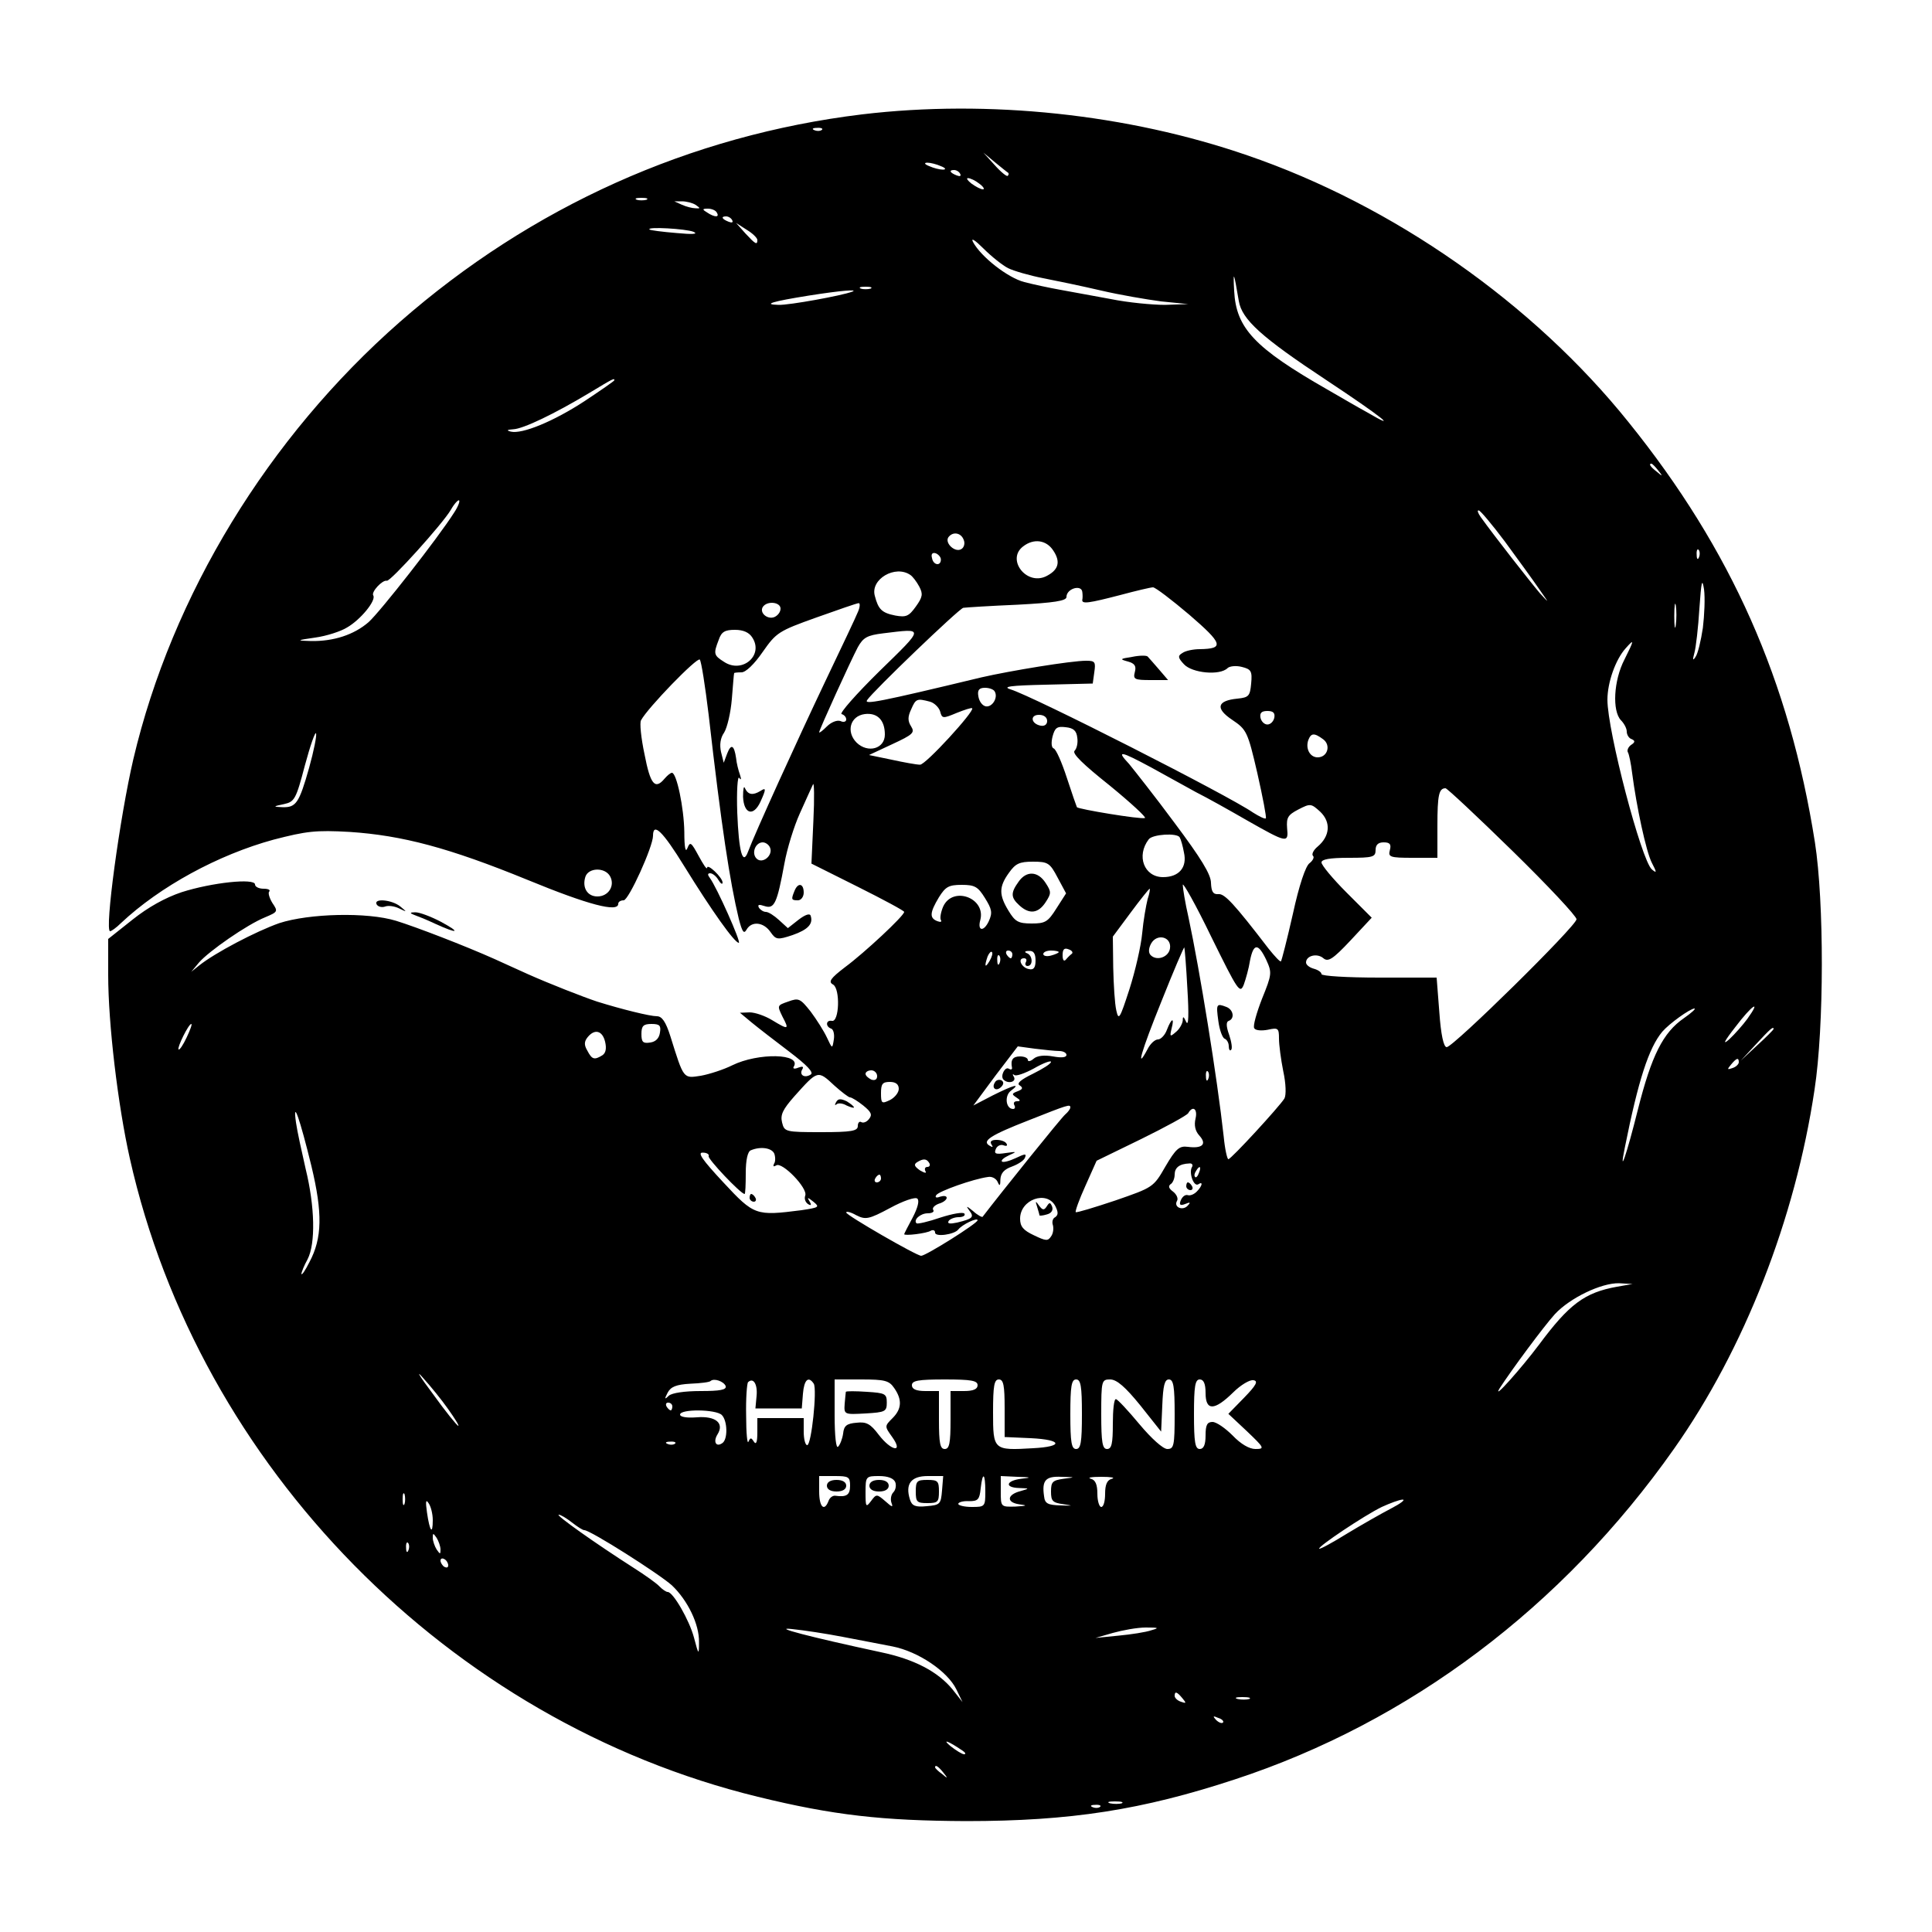 <?xml version="1.0" standalone="no"?>
<!DOCTYPE svg PUBLIC "-//W3C//DTD SVG 20010904//EN"
 "http://www.w3.org/TR/2001/REC-SVG-20010904/DTD/svg10.dtd">
<svg version="1.0" xmlns="http://www.w3.org/2000/svg"
 width="500pt" height="500pt" viewBox="0 0 500 500"
 preserveAspectRatio="xMidYMid meet">

<g transform="translate(0,500) scale(0.1,-0.1)"
fill="#000000" stroke="none">
<path d="M2231 4704 c-445 -54 -856 -239 -1196 -537 -341 -299 -590 -707 -690
-1132 -35 -150 -75 -445 -60 -445 3 0 16 9 28 21 101 95 252 177 395 216 85
22 109 25 197 20 136 -9 257 -41 460 -124 158 -65 235 -85 235 -62 0 5 6 9 14
9 13 0 76 139 76 167 0 36 25 12 81 -79 71 -115 130 -198 141 -198 7 0 -57
144 -75 168 -6 8 -6 12 1 12 6 0 16 -8 21 -17 6 -10 11 -13 11 -7 0 13 -40 51
-40 38 -1 -5 -10 9 -22 31 -19 35 -22 38 -29 20 -5 -13 -8 2 -8 42 -1 63 -20
153 -32 153 -4 0 -12 -7 -19 -15 -25 -30 -37 -15 -52 63 -9 42 -13 82 -9 88
17 32 145 164 152 157 4 -4 14 -69 23 -143 33 -290 55 -432 78 -528 9 -34 13
-40 20 -28 13 23 44 20 62 -6 14 -20 18 -21 57 -8 40 14 54 29 47 50 -2 7 -14
3 -31 -10 l-28 -22 -23 21 c-12 11 -27 21 -34 21 -6 0 -14 5 -18 11 -4 8 0 9
15 4 25 -8 32 7 51 110 7 39 25 97 40 130 15 33 30 67 34 75 3 8 4 -34 1 -95
l-5 -110 120 -60 c66 -33 120 -62 120 -65 0 -10 -103 -106 -153 -143 -38 -29
-44 -38 -31 -45 19 -11 16 -98 -3 -94 -16 3 -17 -15 -2 -20 6 -2 9 -15 7 -28
-4 -25 -4 -25 -18 5 -8 17 -27 47 -42 67 -27 34 -31 36 -58 26 -29 -10 -29
-10 -15 -39 18 -34 16 -35 -27 -9 -18 11 -44 20 -58 20 l-25 -1 30 -25 c17
-14 61 -48 98 -76 46 -35 64 -54 55 -59 -16 -10 -30 -1 -22 13 5 8 1 9 -10 5
-9 -4 -15 -3 -12 2 22 35 -92 37 -159 4 -22 -11 -59 -23 -81 -27 -46 -7 -44
-10 -79 102 -12 38 -22 52 -35 52 -18 0 -91 18 -155 38 -36 12 -123 46 -179
71 -23 10 -61 28 -86 39 -76 34 -203 83 -255 99 -75 23 -225 19 -302 -6 -60
-21 -167 -77 -208 -110 l-20 -16 20 24 c25 29 124 98 171 117 33 14 34 15 19
37 -8 13 -12 27 -8 30 3 4 -3 7 -15 7 -12 0 -22 5 -22 11 0 17 -112 5 -190
-20 -42 -14 -87 -39 -127 -71 l-63 -50 0 -93 c0 -126 25 -337 56 -475 179
-798 826 -1457 1625 -1652 196 -48 323 -62 539 -63 271 0 456 29 696 108 451
148 848 446 1136 855 182 258 314 595 364 930 25 163 25 486 1 640 -66 418
-216 757 -482 1087 -247 308 -610 562 -987 691 -310 107 -670 145 -997 106z
m-104 -40 c-3 -3 -12 -4 -19 -1 -8 3 -5 6 6 6 11 1 17 -2 13 -5z m482 -111 c2
-2 2 -5 -1 -8 -2 -3 -18 10 -34 28 l-29 32 30 -25 c17 -14 32 -26 34 -27z
m-174 17 c13 -5 14 -9 5 -9 -8 0 -24 4 -35 9 -13 5 -14 9 -5 9 8 0 24 -4 35
-9z m50 -20 c3 -6 -1 -7 -9 -4 -18 7 -21 14 -7 14 6 0 13 -4 16 -10z m49 -25
c11 -8 15 -15 10 -15 -6 0 -19 7 -30 15 -10 8 -14 14 -9 14 6 0 19 -6 29 -14z
m-861 -42 c-7 -2 -19 -2 -25 0 -7 3 -2 5 12 5 14 0 19 -2 13 -5z m127 -13 c13
-9 13 -10 0 -9 -8 0 -24 4 -35 9 l-20 9 20 0 c11 0 27 -4 35 -9z m55 -20 c8
-13 -5 -13 -25 0 -13 8 -13 10 2 10 9 0 20 -4 23 -10z m40 -20 c3 -6 -1 -7 -9
-4 -18 7 -21 14 -7 14 6 0 13 -4 16 -10z m65 -51 c0 -14 -5 -11 -31 17 l-24
27 28 -18 c15 -9 27 -21 27 -26z m-165 21 c13 -6 -3 -7 -45 -3 -36 3 -67 7
-69 9 -9 8 95 2 114 -6z m814 -94 c14 -7 55 -19 91 -26 36 -7 103 -21 150 -32
47 -11 117 -23 155 -28 l70 -7 -60 -2 c-33 0 -96 6 -140 15 -44 8 -103 19
-131 24 -28 5 -70 14 -93 20 -43 11 -113 66 -133 104 -6 12 6 4 27 -17 21 -21
50 -44 64 -51z m597 -85 c8 -48 59 -94 227 -205 142 -94 192 -134 105 -83 -24
13 -70 40 -103 59 -189 108 -236 159 -241 255 -3 55 -1 51 12 -26z m-953 32
c-7 -2 -19 -2 -25 0 -7 3 -2 5 12 5 14 0 19 -2 13 -5z m-48 -8 c-26 -10 -163
-35 -190 -34 -43 1 -16 9 78 24 82 13 131 17 112 10z m-615 -229 c0 -2 -35
-26 -77 -54 -81 -53 -162 -86 -191 -79 -12 3 -10 5 6 6 26 1 107 40 197 94 63
38 65 39 65 33z m2701 -233 c13 -16 12 -17 -3 -4 -17 13 -22 21 -14 21 2 0 10
-8 17 -17z m-3116 -110 c-42 -66 -191 -256 -221 -283 -38 -33 -91 -50 -149
-49 -39 1 -38 2 11 9 29 4 66 16 82 26 35 20 76 70 68 83 -6 9 24 41 35 38 9
-3 146 149 166 184 9 16 19 26 21 24 3 -2 -3 -17 -13 -32z m2720 -75 c33 -45
73 -100 88 -122 27 -39 28 -39 2 -11 -23 27 -118 148 -153 197 -7 10 -10 18
-5 17 4 0 35 -37 68 -81z m-1401 5 c4 -9 1 -20 -6 -24 -16 -10 -43 15 -34 30
11 16 33 13 40 -6z m232 -28 c20 -30 13 -51 -20 -67 -51 -23 -102 45 -58 78
27 21 60 17 78 -11z m1671 -17 c-3 -8 -6 -5 -6 6 -1 11 2 17 5 13 3 -3 4 -12
1 -19z m-1962 -6 c0 -18 -20 -15 -23 4 -3 10 1 15 10 12 7 -3 13 -10 13 -16z
m-79 -40 c6 -4 16 -17 23 -30 10 -19 9 -27 -9 -52 -18 -25 -25 -28 -53 -23
-35 7 -44 16 -53 51 -12 43 53 81 92 54z m2051 -137 c-5 -33 -13 -67 -19 -75
-7 -11 -8 -8 -3 10 4 14 10 66 13 115 5 70 7 81 12 50 3 -22 1 -67 -3 -100z
m-1606 93 c1 -7 1 -16 0 -20 -2 -12 17 -9 98 12 41 11 79 20 85 20 6 0 48 -32
94 -71 87 -75 91 -88 27 -89 -16 0 -37 -4 -45 -10 -12 -7 -12 -12 4 -29 21
-23 93 -30 113 -10 5 5 22 7 37 3 24 -6 27 -11 24 -43 -3 -32 -6 -36 -35 -39
-53 -5 -59 -25 -14 -55 37 -25 40 -30 65 -138 14 -62 24 -114 22 -117 -3 -2
-17 5 -33 15 -63 44 -571 302 -628 319 -22 7 0 10 91 12 l122 3 4 29 c4 27 2
30 -21 30 -39 0 -197 -26 -271 -43 -266 -64 -304 -71 -296 -59 14 22 238 237
249 239 7 1 69 5 140 8 95 5 127 10 127 20 0 22 39 33 41 13z m1536 -85 c-2
-16 -4 -5 -4 22 0 28 2 40 4 28 2 -13 2 -35 0 -50z m-2317 42 c0 -9 -7 -18
-16 -22 -18 -7 -39 11 -30 26 11 17 46 13 46 -4z m201 -7 c-5 -13 -44 -95 -86
-183 -70 -147 -182 -393 -199 -439 -14 -38 -24 0 -28 101 -2 56 1 96 5 90 5
-7 6 -4 2 8 -4 11 -9 31 -10 43 -5 34 -13 38 -23 12 l-9 -24 -7 28 c-4 18 -2
36 8 50 8 13 17 51 20 87 3 35 5 65 6 67 0 1 8 2 19 2 11 0 33 21 55 53 35 50
41 54 139 89 56 20 105 37 109 37 4 1 4 -9 -1 -21z m-274 -68 c30 -46 -26 -94
-73 -63 -27 17 -28 21 -14 57 7 21 16 26 42 26 22 0 37 -7 45 -20z m329 -87
c-60 -59 -104 -109 -98 -111 7 -2 12 -8 12 -14 0 -6 -7 -8 -15 -4 -9 3 -24 -3
-35 -14 -11 -11 -20 -18 -20 -15 0 6 81 184 100 220 14 25 24 31 66 36 107 13
108 17 -10 -98z m1928 30 c-28 -54 -32 -133 -9 -157 8 -8 15 -21 15 -29 0 -9
6 -18 13 -20 9 -4 9 -8 -2 -15 -7 -5 -11 -14 -8 -19 3 -5 8 -29 11 -54 11 -85
36 -203 51 -232 13 -25 13 -28 0 -17 -27 23 -115 358 -115 439 0 45 21 104 47
133 23 26 23 23 -3 -29z m-1630 -82 c10 -16 -6 -42 -23 -39 -9 2 -17 13 -19
26 -3 16 2 22 17 22 11 0 22 -4 25 -9z m-167 -27 c11 -3 23 -15 26 -25 5 -19
7 -19 43 -4 20 8 38 14 40 12 7 -7 -121 -147 -135 -146 -9 0 -42 6 -74 13
l-58 12 60 28 c54 25 59 30 49 46 -9 14 -9 25 0 44 12 28 15 29 49 20z m-117
-85 c0 -37 -44 -49 -73 -21 -28 28 -17 69 21 74 32 4 52 -15 52 -53z m1008 44
c-2 -10 -10 -18 -18 -18 -8 0 -16 8 -18 18 -2 12 3 17 18 17 15 0 20 -5 18
-17z m-588 -9 c0 -9 -7 -14 -17 -12 -25 5 -28 28 -4 28 12 0 21 -6 21 -16z
m78 -43 c2 -13 -1 -28 -7 -34 -7 -7 22 -35 91 -90 55 -45 96 -83 91 -84 -11
-4 -173 23 -176 28 -1 2 -13 36 -26 76 -13 40 -28 74 -34 76 -6 2 -7 15 -3 31
6 22 11 27 34 24 20 -2 28 -9 30 -27z m-1988 -78 c-26 -92 -34 -103 -69 -102
-25 1 -25 2 4 8 27 6 31 12 54 100 14 52 27 89 29 83 2 -6 -6 -46 -18 -89z
m2624 74 c21 -15 12 -47 -14 -47 -20 0 -32 23 -24 45 7 18 15 19 38 2z m-445
-73 c36 -20 89 -49 116 -64 28 -14 87 -47 132 -73 104 -59 108 -60 104 -20 -2
27 2 34 29 48 31 16 33 16 57 -6 28 -27 25 -63 -7 -90 -11 -9 -16 -20 -12 -24
4 -3 0 -12 -9 -19 -10 -7 -27 -57 -43 -131 -15 -66 -29 -121 -31 -123 -2 -2
-16 13 -32 33 -89 116 -114 143 -130 141 -14 -1 -18 7 -19 29 0 22 -26 64 -94
155 -51 69 -105 137 -118 153 -34 36 -23 34 57 -9z m935 -216 c91 -89 166
-169 166 -177 0 -17 -319 -331 -336 -331 -8 0 -15 33 -19 90 l-7 90 -149 0
c-82 0 -149 4 -149 9 0 5 -9 11 -20 14 -11 3 -20 10 -20 16 0 18 29 25 45 11
12 -10 24 -3 70 46 l55 59 -65 65 c-36 36 -65 71 -65 78 0 8 21 12 70 12 63 0
70 2 70 20 0 14 7 20 21 20 16 0 20 -5 16 -20 -5 -18 0 -20 59 -20 l64 0 0 83
c0 80 4 97 21 97 4 0 82 -73 173 -162z m-861 35 c3 -5 8 -22 11 -39 9 -39 -13
-64 -54 -64 -49 0 -70 55 -37 98 10 13 73 17 80 5z m-1060 -27 c8 -20 -20 -43
-35 -28 -14 14 -3 42 16 42 7 0 16 -6 19 -14z m744 -77 l22 -41 -25 -39 c-22
-35 -29 -39 -64 -39 -35 0 -43 5 -60 33 -25 41 -25 62 1 98 17 24 27 29 62 29
39 0 44 -3 64 -41z m-1158 3 c13 -24 -4 -52 -33 -52 -26 0 -40 23 -31 51 8 24
51 25 64 1z m1640 -280 c5 14 13 42 16 62 9 45 21 46 42 2 15 -33 15 -37 -11
-101 -14 -36 -24 -71 -20 -76 3 -6 19 -7 35 -4 27 6 29 4 29 -23 0 -16 5 -54
11 -84 7 -32 8 -62 3 -71 -13 -21 -138 -157 -145 -157 -3 0 -9 26 -12 58 -17
154 -62 431 -91 567 -9 39 -15 77 -15 85 0 8 34 -52 74 -135 69 -140 74 -148
84 -123z m-670 224 c18 -29 20 -38 10 -60 -13 -28 -30 -26 -22 3 15 57 -71 89
-96 35 -6 -14 -9 -30 -6 -35 3 -5 -1 -6 -9 -3 -21 8 -20 22 4 62 17 27 25 32
59 32 34 0 42 -5 60 -34z m421 -3 c-4 -16 -11 -55 -14 -88 -3 -33 -18 -98 -33
-145 -25 -77 -28 -82 -34 -55 -4 17 -7 66 -8 111 l-1 80 46 62 c25 34 48 62
49 62 2 0 0 -12 -5 -27z m58 -127 c-3 -23 -34 -34 -50 -18 -6 6 -6 17 1 30 15
27 53 18 49 -12z m-255 -15 c-4 -3 -11 -10 -15 -15 -5 -5 -8 0 -8 12 0 15 4
20 16 15 9 -3 12 -9 7 -12z m300 -91 c4 -65 3 -97 -3 -85 -7 15 -9 16 -9 4 -1
-9 -9 -23 -18 -30 -15 -13 -16 -12 -11 9 8 30 0 28 -12 -3 -5 -14 -16 -25 -23
-25 -8 0 -20 -11 -27 -25 -32 -60 -17 -7 36 124 31 78 58 141 59 139 1 -2 5
-50 8 -108z m-512 73 c-12 -20 -14 -14 -5 12 4 9 9 14 11 11 3 -2 0 -13 -6
-23z m59 17 c0 -5 -2 -10 -4 -10 -3 0 -8 5 -11 10 -3 6 -1 10 4 10 6 0 11 -4
11 -10z m60 -16 c0 -18 -5 -25 -17 -22 -19 3 -31 28 -13 28 6 0 8 -4 5 -10 -3
-5 -1 -10 4 -10 15 0 14 27 -1 33 -8 3 -6 6 5 6 12 1 17 -7 17 -25z m60 22 c0
-2 -9 -6 -20 -9 -11 -3 -20 -1 -20 4 0 5 9 9 20 9 11 0 20 -2 20 -4z m-153
-28 c-3 -8 -6 -5 -6 6 -1 11 2 17 5 13 3 -3 4 -12 1 -19z m1935 -145 c-11 -15
-32 -39 -47 -53 -18 -16 -13 -5 16 32 43 57 69 74 31 21z m-164 2 c-54 -37
-84 -97 -119 -236 -29 -116 -50 -178 -34 -99 35 175 62 258 97 300 18 21 71
59 83 60 5 0 -7 -11 -27 -25z m-3875 -50 c-9 -19 -18 -33 -21 -31 -4 5 26 66
33 66 3 0 -3 -16 -12 -35z m1225 13 c-2 -15 -11 -24 -25 -26 -19 -3 -23 1 -23
22 0 21 5 26 26 26 21 0 25 -4 22 -22z m2882 9 c0 -2 -19 -21 -42 -42 l-43
-40 40 43 c36 39 45 47 45 39z m-3024 -33 c4 -17 2 -29 -7 -35 -21 -13 -27
-11 -39 12 -9 15 -8 24 1 35 18 22 38 17 45 -12z m1175 -24 c11 0 19 -5 19
-10 0 -7 -13 -8 -35 -4 -22 4 -41 2 -50 -6 -8 -7 -15 -8 -15 -3 0 5 -9 9 -20
9 -19 0 -25 -9 -21 -29 1 -5 -3 -6 -8 -3 -10 7 -23 -19 -14 -28 12 -12 34 -6
27 7 -4 6 -4 9 1 5 4 -4 27 4 51 17 24 14 44 21 44 17 0 -5 -21 -18 -47 -31
-31 -15 -43 -25 -34 -30 9 -6 8 -10 -5 -15 -16 -6 -16 -8 -4 -16 11 -7 12 -10
2 -10 -7 0 -10 -4 -7 -10 3 -5 2 -10 -3 -10 -19 0 -23 34 -6 47 28 21 7 15
-47 -12 l-50 -26 57 77 58 76 44 -6 c25 -3 53 -6 63 -6z m1759 -29 c0 -5 -7
-12 -16 -15 -14 -5 -15 -4 -4 9 14 17 20 19 20 6z m-2230 -36 c0 -9 -6 -12
-15 -9 -8 4 -15 10 -15 15 0 5 7 9 15 9 8 0 15 -7 15 -15z m857 -7 c-3 -8 -6
-5 -6 6 -1 11 2 17 5 13 3 -3 4 -12 1 -19z m-967 -18 c18 -16 36 -30 40 -30 4
0 19 -9 34 -21 21 -17 24 -24 15 -35 -6 -8 -15 -11 -20 -8 -5 3 -9 -2 -9 -10
0 -13 -16 -16 -95 -16 -93 0 -95 1 -101 25 -5 20 2 34 32 68 61 68 60 68 104
27z m166 -8 c0 -10 -11 -23 -23 -29 -21 -10 -23 -9 -23 18 0 24 4 29 23 29 15
0 23 -6 23 -18z m444 -48 c0 -4 -6 -12 -13 -18 -10 -8 -165 -201 -214 -265 -1
-2 -13 4 -25 15 -16 13 -19 14 -10 2 14 -18 10 -22 -31 -32 -19 -4 -26 -3 -22
4 3 5 15 10 26 10 11 0 18 4 15 9 -3 5 -31 0 -62 -10 -32 -11 -59 -17 -62 -15
-9 9 10 26 29 26 11 0 18 4 14 9 -3 5 4 12 15 16 11 3 20 10 20 15 0 5 -7 6
-17 3 -10 -4 -14 -2 -10 4 6 10 96 42 134 47 10 2 21 -4 25 -13 5 -12 7 -10 7
7 1 16 10 26 30 33 16 6 32 16 34 24 4 10 -1 9 -24 -2 -17 -8 -33 -12 -36 -9
-3 3 5 10 18 16 22 10 21 10 -8 6 -26 -4 -31 -2 -26 10 3 8 12 13 20 10 8 -3
11 -1 8 4 -3 6 -15 10 -26 10 -13 0 -18 -4 -13 -12 5 -7 3 -8 -5 -3 -21 12 2
27 102 66 101 40 107 42 107 33z m-1964 -152 c29 -121 28 -186 -5 -248 -11
-22 -20 -35 -21 -31 0 4 7 22 16 38 21 41 19 136 -5 234 -10 44 -22 98 -25
120 -9 64 10 10 40 -113z m2288 123 c-4 -17 -1 -32 10 -44 20 -22 8 -34 -30
-29 -22 3 -31 -5 -58 -51 -31 -54 -32 -54 -130 -88 -54 -18 -100 -32 -102 -30
-2 2 9 33 25 68 l29 65 115 56 c63 31 118 61 122 67 12 21 25 11 19 -14z
m-1090 -91 c3 -9 3 -21 -1 -26 -3 -7 -1 -8 6 -4 15 10 82 -59 75 -78 -3 -8 0
-17 7 -22 8 -5 10 -3 4 7 -7 11 -5 11 10 -1 17 -14 15 -15 -31 -22 -118 -15
-122 -14 -202 72 -55 59 -68 78 -53 77 11 0 17 -5 15 -9 -4 -6 83 -98 93 -98
2 0 3 24 3 54 0 34 5 56 13 59 26 11 55 6 61 -9z m401 -24 c3 -5 1 -10 -5 -10
-6 0 -8 -5 -5 -11 4 -6 -2 -5 -14 2 -14 10 -17 15 -8 21 16 10 25 10 32 -2z
m680 -10 c-9 -14 4 -52 16 -45 13 9 11 -4 -4 -19 -7 -7 -17 -11 -23 -9 -7 2
-14 -4 -18 -13 -5 -12 -2 -15 11 -10 14 6 15 4 6 -5 -13 -13 -36 -3 -27 13 4
6 -1 17 -10 24 -11 8 -13 14 -7 19 6 3 11 15 11 25 0 18 12 28 38 29 7 1 10
-4 7 -9z m18 -15 c-3 -9 -8 -14 -10 -11 -3 3 -2 9 2 15 9 16 15 13 8 -4z
m-823 -15 c0 -5 -5 -10 -11 -10 -5 0 -7 5 -4 10 3 6 8 10 11 10 2 0 4 -4 4
-10z m82 -101 c-12 -22 -22 -42 -22 -43 0 -5 59 2 69 9 6 3 11 1 11 -5 0 -12
50 -5 60 8 10 13 50 32 50 24 0 -8 -134 -92 -146 -92 -12 0 -194 105 -194 112
0 4 12 1 26 -7 24 -12 32 -11 88 19 33 18 65 29 70 24 6 -5 1 -24 -12 -49z
m369 30 c8 -16 8 -23 0 -29 -7 -3 -9 -13 -6 -21 2 -8 1 -21 -5 -29 -8 -12 -13
-12 -44 3 -28 13 -36 23 -36 43 0 50 69 74 91 33z m1454 -209 c-84 -15 -124
-45 -202 -150 -45 -60 -123 -148 -102 -113 31 48 114 160 143 192 39 42 120
81 166 80 l35 -2 -40 -7z m-3025 -317 c17 -24 29 -43 26 -43 -3 0 -33 37 -66
83 -34 45 -45 64 -26 42 20 -22 50 -59 66 -82z m718 60 c3 -10 -15 -13 -65
-13 -42 0 -74 -5 -82 -12 -11 -11 -12 -9 -3 8 8 15 22 21 59 23 26 1 50 4 52
7 9 8 34 -1 39 -13z m80 -26 l-3 -32 60 0 60 0 3 38 c3 36 14 47 28 26 9 -15
-6 -159 -17 -159 -5 0 -9 16 -9 35 l0 35 -60 0 -60 0 0 -37 c0 -25 -3 -33 -9
-24 -7 11 -9 11 -14 0 -3 -8 -6 22 -6 67 -1 44 2 84 5 87 14 13 25 -6 22 -36z
m356 21 c21 -30 20 -54 -4 -78 -21 -21 -21 -21 -1 -49 30 -42 -2 -37 -35 6
-21 28 -32 34 -57 31 -26 -2 -33 -8 -35 -28 -2 -14 -8 -29 -13 -34 -5 -6 -9
26 -9 82 l0 92 69 0 c61 0 72 -3 85 -22z m216 7 c0 -10 -11 -15 -35 -15 l-35
0 0 -75 c0 -60 -3 -75 -15 -75 -12 0 -15 15 -15 75 l0 75 -35 0 c-24 0 -35 5
-35 15 0 12 16 15 85 15 69 0 85 -3 85 -15z m70 -60 l0 -74 68 -3 c82 -4 85
-22 5 -26 -102 -6 -103 -5 -103 93 0 69 3 85 15 85 12 0 15 -15 15 -75z m200
-15 c0 -73 -3 -90 -15 -90 -12 0 -15 17 -15 90 0 73 3 90 15 90 12 0 15 -17
15 -90z m151 23 l54 -68 3 68 c2 51 6 67 17 67 12 0 15 -18 15 -90 0 -82 -2
-90 -19 -90 -11 0 -41 27 -72 64 -30 36 -57 65 -61 65 -5 1 -8 -28 -8 -64 0
-51 -3 -65 -15 -65 -12 0 -15 17 -15 90 0 87 1 90 23 90 17 0 39 -19 78 -67z
m169 32 c0 -47 23 -46 71 1 20 20 44 34 53 32 13 -2 7 -13 -24 -45 l-41 -42
48 -45 c45 -43 47 -46 22 -46 -16 0 -38 13 -59 35 -19 19 -42 35 -52 35 -14 0
-18 -8 -18 -35 0 -24 -5 -35 -15 -35 -12 0 -15 17 -15 90 0 73 3 90 15 90 10
0 15 -11 15 -35z m-1380 -35 c0 -5 -2 -10 -4 -10 -3 0 -8 5 -11 10 -3 6 -1 10
4 10 6 0 11 -4 11 -10z m128 -22 c15 -15 16 -64 1 -73 -16 -11 -24 4 -12 23
18 29 -5 48 -54 44 -26 -2 -43 1 -43 7 0 15 93 14 108 -1z m-121 -74 c-3 -3
-12 -4 -19 -1 -8 3 -5 6 6 6 11 1 17 -2 13 -5z m453 -109 c0 -24 -9 -30 -38
-26 -7 1 -15 -5 -18 -14 -11 -28 -24 -15 -24 25 l0 40 40 0 c36 0 40 -2 40
-25z m117 9 c3 -8 1 -20 -5 -26 -6 -6 -8 -18 -5 -27 5 -13 2 -12 -16 4 -22 19
-23 19 -37 0 -13 -17 -14 -15 -14 23 0 41 1 42 35 42 23 0 38 -6 42 -16z m121
-21 c-3 -36 -5 -38 -40 -41 -29 -3 -38 1 -43 17 -13 41 3 61 46 61 l40 0 -3
-37z m112 -3 c0 -39 -1 -40 -35 -40 -19 0 -35 4 -35 8 0 4 12 8 28 7 23 0 27
4 30 33 5 45 12 40 12 -8z m93 33 c-40 -5 -44 -23 -5 -24 27 -1 27 -1 3 -8
-35 -9 -37 -29 -4 -34 23 -3 22 -4 -9 -6 -38 -1 -38 -1 -38 39 l0 40 43 -2
c36 -1 38 -2 10 -5z m110 0 c-29 -4 -33 -8 -33 -33 0 -25 4 -29 33 -33 26 -4
24 -4 -8 -3 -34 1 -41 5 -43 24 -6 41 4 52 45 50 37 -1 37 -1 6 -5z m125 0
c-13 -3 -18 -15 -18 -39 0 -19 -4 -34 -10 -34 -5 0 -10 15 -10 34 0 24 -5 36
-17 39 -10 3 2 5 27 5 25 0 37 -2 28 -5z m-1831 -65 c-3 -7 -5 -2 -5 12 0 14
2 19 5 13 2 -7 2 -19 0 -25z m73 -42 c0 -40 -8 -29 -15 20 -4 28 -3 35 4 24 6
-8 11 -28 11 -44z m2480 30 c-25 -13 -76 -42 -114 -65 -37 -23 -70 -41 -72
-39 -4 5 115 85 162 108 22 10 46 19 54 19 8 0 -5 -10 -30 -23z m-2120 -36
c14 -11 28 -20 32 -20 16 0 195 -114 227 -143 41 -39 71 -101 70 -147 0 -34
-1 -34 -13 12 -12 45 -54 118 -68 118 -4 0 -13 6 -21 14 -7 8 -38 30 -68 49
-97 62 -203 137 -193 137 5 0 20 -9 34 -20z m-340 -70 c0 -13 -1 -13 -10 0 -5
8 -10 22 -10 30 0 13 1 13 10 0 5 -8 10 -22 10 -30z m-83 -2 c-3 -8 -6 -5 -6
6 -1 11 2 17 5 13 3 -3 4 -12 1 -19z m103 -39 c0 -6 -4 -7 -10 -4 -5 3 -10 11
-10 16 0 6 5 7 10 4 6 -3 10 -11 10 -16z m1020 -185 c41 -8 100 -19 130 -25
66 -13 142 -64 165 -111 l16 -33 -26 33 c-38 46 -99 78 -185 96 -186 40 -285
66 -230 60 30 -3 89 -12 130 -20z m800 17 c-14 -5 -53 -11 -85 -14 l-60 -6 45
13 c25 7 63 14 85 14 34 0 36 -1 15 -7z m80 -176 c11 -13 10 -14 -4 -9 -9 3
-16 10 -16 15 0 13 6 11 20 -6z m173 -2 c-7 -2 -21 -2 -30 0 -10 3 -4 5 12 5
17 0 24 -2 18 -5z m-68 -61 c-3 -3 -11 0 -18 7 -9 10 -8 11 6 5 10 -3 15 -9
12 -12z m-675 -72 c8 -5 11 -10 5 -10 -5 0 -21 10 -35 21 -24 20 -5 13 30 -11z
m-49 -57 c13 -16 12 -17 -3 -4 -10 7 -18 15 -18 17 0 8 8 3 21 -13z m462 -80
c-7 -2 -21 -2 -30 0 -10 3 -4 5 12 5 17 0 24 -2 18 -5z m-56 -9 c-3 -3 -12 -4
-19 -1 -8 3 -5 6 6 6 11 1 17 -2 13 -5z"/>
<path d="M2930 3300 c-32 -5 -33 -6 -11 -12 18 -5 22 -12 18 -27 -5 -19 -1
-21 41 -21 l45 0 -24 28 c-13 15 -26 30 -29 33 -3 3 -21 3 -40 -1z"/>
<path d="M1923 2938 c2 -45 27 -52 45 -13 15 33 15 38 0 28 -20 -12 -32 -10
-40 7 -3 8 -5 -2 -5 -22z"/>
<path d="M2636 2718 c-21 -29 -20 -41 2 -61 26 -24 49 -21 68 8 15 23 15 27 0
50 -20 31 -50 32 -70 3z"/>
<path d="M3153 2358 c3 -24 11 -44 16 -46 6 -2 11 -11 11 -19 0 -9 3 -14 6
-10 4 3 1 21 -5 39 -8 22 -8 34 -1 36 16 6 12 29 -6 36 -26 10 -27 8 -21 -36z"/>
<path d="M2575 2199 c-10 -15 3 -25 16 -12 7 7 7 13 1 17 -6 3 -14 1 -17 -5z"/>
<path d="M2164 2148 c-4 -7 -4 -10 1 -6 4 4 16 3 26 -3 11 -5 19 -7 19 -5 0 3
-9 10 -19 16 -15 7 -22 7 -27 -2z"/>
<path d="M1940 1900 c0 -5 5 -10 11 -10 5 0 7 5 4 10 -3 6 -8 10 -11 10 -2 0
-4 -4 -4 -10z"/>
<path d="M3070 1930 c0 -5 5 -10 11 -10 5 0 7 5 4 10 -3 6 -8 10 -11 10 -2 0
-4 -4 -4 -10z"/>
<path d="M2684 1877 c3 -10 6 -20 6 -22 0 -2 9 -1 19 2 12 3 17 11 14 20 -5
12 -7 12 -14 1 -7 -11 -11 -10 -20 2 -9 13 -10 12 -5 -3z"/>
<path d="M2189 1398 c0 -2 -2 -16 -3 -31 -2 -28 -1 -28 54 -25 51 3 55 5 55
28 0 23 -4 25 -52 28 -29 2 -53 2 -54 0z"/>
<path d="M2140 1155 c0 -9 9 -15 25 -15 16 0 25 6 25 15 0 9 -9 15 -25 15 -16
0 -25 -6 -25 -15z"/>
<path d="M2250 1155 c0 -9 9 -15 25 -15 16 0 25 6 25 15 0 9 -9 15 -25 15 -16
0 -25 -6 -25 -15z"/>
<path d="M2370 1140 c0 -27 3 -30 30 -30 27 0 30 3 30 30 0 27 -3 30 -30 30
-27 0 -30 -3 -30 -30z"/>
<path d="M2056 2694 c-9 -22 -8 -24 9 -24 8 0 15 9 15 20 0 24 -15 27 -24 4z"/>
<path d="M975 2659 c4 -6 14 -8 22 -5 8 3 24 1 36 -5 21 -10 21 -10 3 5 -22
18 -71 22 -61 5z"/>
<path d="M1070 2633 c8 -3 34 -13 57 -24 59 -27 67 -23 13 6 -25 13 -54 24
-65 24 -14 0 -15 -2 -5 -6z"/>
</g>
</svg>
